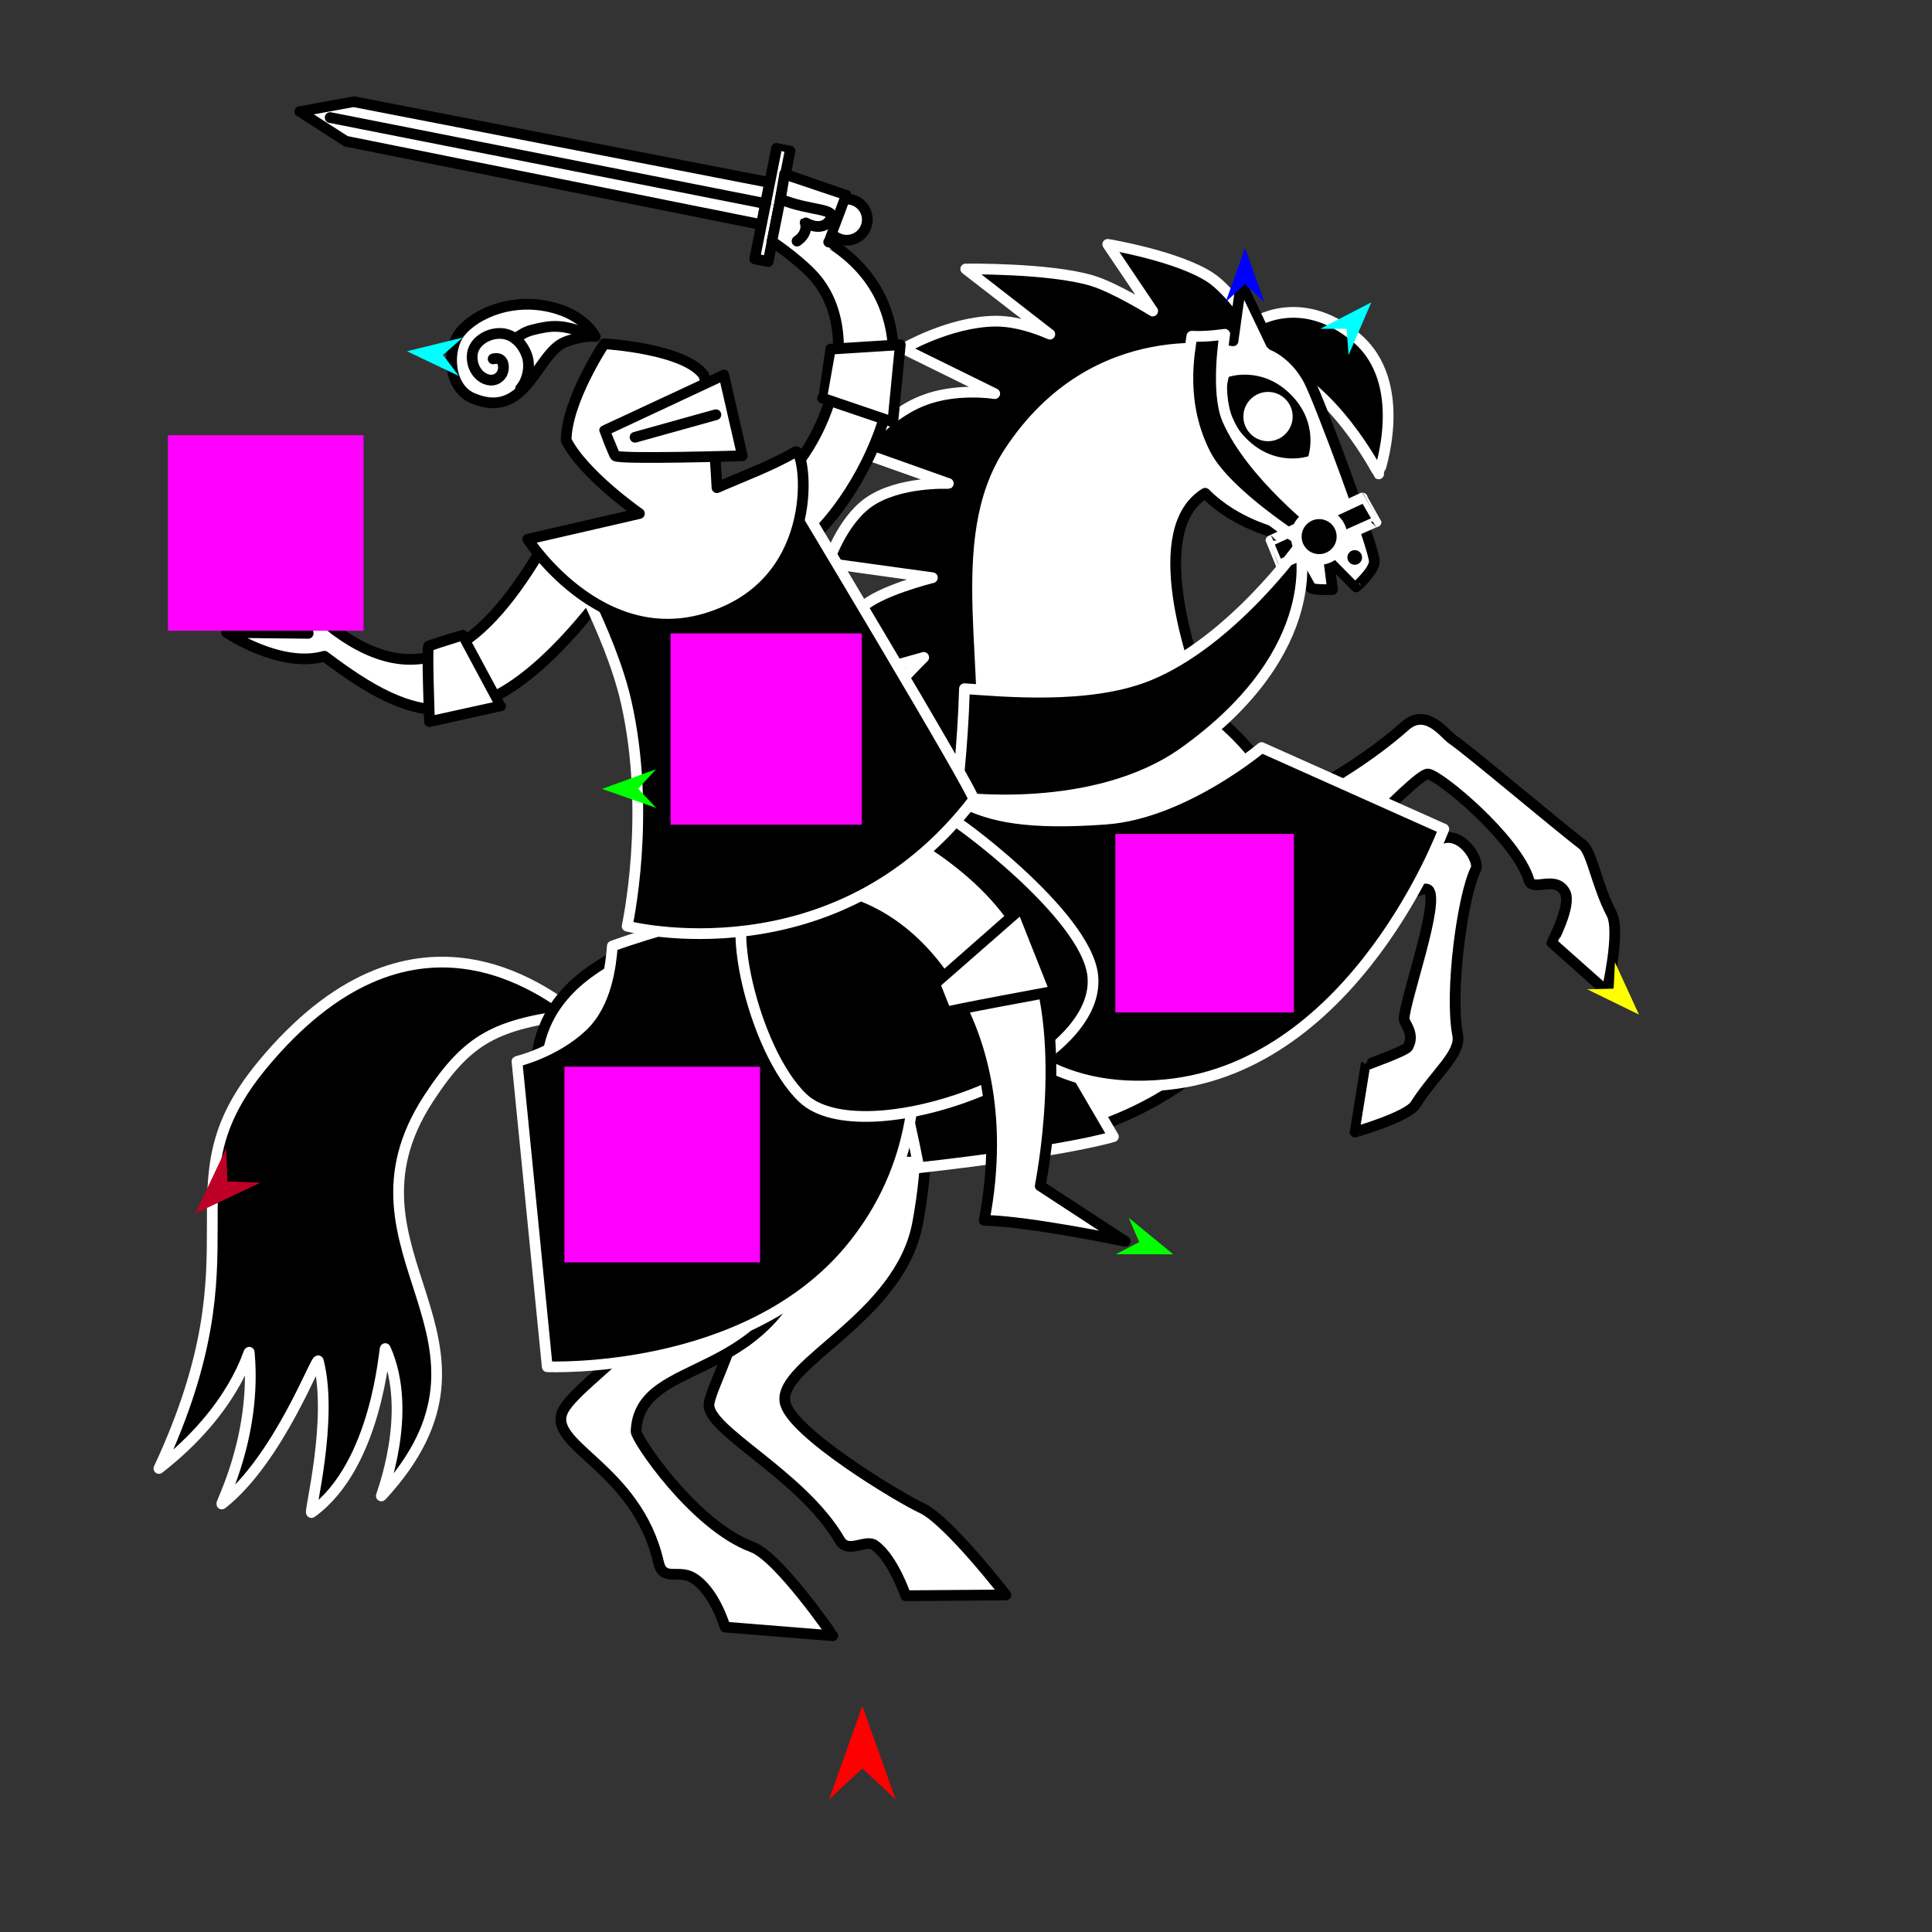<?xml version="1.0" encoding="utf-8"?>
<!-- Generator: Moho 13.0.3 build 635 -->
<!DOCTYPE svg PUBLIC "-//W3C//DTD SVG 1.1//EN" "http://www.w3.org/Graphics/SVG/1.1/DTD/svg11.dtd">
<svg version="1.1" id="Frame_0" xmlns="http://www.w3.org/2000/svg" xmlns:xlink="http://www.w3.org/1999/xlink" width="720px" height="720px">
<rect width="100%" height="100%" fill="#333333" stroke="none"/>
<g id="knight_1">
<g id="sword_3">
<path fill="#ffffff" fill-rule="evenodd" stroke="#000000" stroke-width="4" stroke-linecap="round" stroke-linejoin="round" d="M 286.865 68.036 C 286.865 68.036 285.316 75.877 285.316 75.878 C 285.315 75.879 283.766 83.720 283.766 83.721 C 283.751 83.718 128.973 52.653 128.958 52.650 C 128.956 52.649 111.716 41.580 111.715 41.579 C 111.717 41.579 131.871 37.898 131.873 37.898 C 131.888 37.901 286.850 68.033 286.865 68.036 Z"/>
<path fill="#ffffff" fill-rule="evenodd" stroke="#000000" stroke-width="4" stroke-linecap="round" stroke-linejoin="round" d="M 289.383 55.293 C 289.382 55.298 281.249 96.459 281.249 96.463 C 281.249 96.463 286.286 97.458 286.286 97.458 C 286.287 97.454 294.420 56.293 294.421 56.289 C 294.420 56.289 289.383 55.294 289.383 55.293 Z"/>
<path fill="#ffffff" fill-rule="evenodd" stroke="#000000" stroke-width="4" stroke-linecap="round" stroke-linejoin="round" d="M 309.743 76.790 C 308.899 77.769 308.278 78.985 308.006 80.361 C 307.734 81.738 307.846 83.099 308.254 84.325 C 302.100 83.121 289.604 80.675 289.603 80.675 C 289.603 80.674 291.104 73.073 291.104 73.072 C 291.106 73.073 303.593 75.563 309.743 76.790 Z"/>
<path fill="none" stroke="#ffffff" stroke-width="1" stroke-linecap="butt" stroke-linejoin="round" d="M 308.006 80.361 C 307.734 81.738 307.846 83.099 308.254 84.325 "/>
<path fill="none" stroke="#ffffff" stroke-width="1" stroke-linecap="butt" stroke-linejoin="round" d="M 309.743 76.790 C 308.899 77.769 308.278 78.985 308.006 80.361 "/>
<path fill="#ffffff" fill-rule="evenodd" stroke="#000000" stroke-width="4" stroke-linecap="round" stroke-linejoin="round" d="M 308.006 80.361 C 307.734 81.738 307.846 83.099 308.254 84.325 C 309.124 86.842 311.258 88.833 314.053 89.386 C 318.224 90.210 322.253 87.510 323.077 83.339 C 323.901 79.168 321.201 75.138 317.030 74.314 C 314.236 73.762 311.505 74.792 309.743 76.790 C 308.899 77.769 308.278 78.985 308.006 80.361 Z"/>
<path fill="none" stroke="#000000" stroke-width="4" stroke-linecap="round" stroke-linejoin="round" d="M 285.316 75.878 C 231.223 65.191 177.131 54.504 123.039 43.817 "/>
</g>
<g id="horse_rearing">
<path fill="#000000" fill-rule="evenodd" stroke="#ffffff" stroke-width="4" stroke-linecap="round" stroke-linejoin="round" d="M 159.683 409.453 C 174.501 386.700 184.941 381.694 214.680 377.871 C 202.819 369.295 153.136 329.798 97.631 397.030 C 60.125 442.460 98.541 462.984 59.234 547.254 C 87.845 525.016 92.764 502.752 92.880 503.992 C 95.829 535.679 81.561 561.388 82.720 560.474 C 104.078 543.620 118.074 505.053 118.633 507.207 C 124.287 528.988 114.978 564.482 116.097 563.677 C 140.740 545.944 143.198 501.706 143.596 502.590 C 154.437 526.634 141.659 558.039 142.124 557.534 C 196.310 498.774 122.082 467.187 159.683 409.453 M 387.445 163.438 C 415.890 118.547 467.203 133.423 471.706 134.811 C 496.476 142.447 513.779 176.604 513.784 176.608 C 513.783 176.603 525.963 142.682 505.125 125.576 C 484.199 108.397 466.790 120.638 466.786 120.638 C 466.785 120.636 458.182 108.143 451.181 103.483 C 439.012 95.383 412.835 91.061 412.831 91.060 C 412.833 91.063 429.574 115.904 429.576 115.906 C 429.573 115.905 415.439 107.105 406.890 104.563 C 390.984 99.834 359.903 100.243 359.898 100.242 C 359.902 100.245 391.223 124.546 391.226 124.548 C 391.224 124.548 380.772 119.522 370.701 119.687 C 353.731 119.967 336.676 129.949 336.673 129.950 C 336.676 129.952 370.698 146.692 370.701 146.694 C 370.699 146.694 356.297 144.324 343.694 149.395 C 329.594 155.068 319.931 168.297 319.929 168.299 C 319.932 168.300 353.414 180.181 353.417 180.182 C 353.414 180.183 334.993 179.286 323.710 187.204 C 313.632 194.276 308.587 209.887 308.586 209.889 C 308.590 209.890 347.472 215.290 347.476 215.291 C 347.473 215.292 327.281 220.255 321.009 226.634 C 314.411 233.344 309.667 254.718 309.666 254.721 C 309.670 254.720 344.231 244.999 344.235 244.998 C 344.233 245.000 330.046 259.117 326.951 264.443 C 323.496 270.387 317.769 291.987 317.768 291.990 C 317.771 291.988 346.392 279.568 346.395 279.567 C 346.394 279.568 335.602 290.313 332.892 296.851 C 327.786 309.171 329.334 338.025 329.334 338.029 C 329.339 338.026 377.718 306.576 377.723 306.573 C 377.724 306.559 345.133 230.212 387.445 163.438 Z"/>
<path fill="#ffffff" fill-rule="evenodd" stroke="#000000" stroke-width="4" stroke-linecap="round" stroke-linejoin="round" d="M 235.121 424.872 C 228.493 392.225 312.887 347.336 343.127 407.850 C 345.762 413.123 346.262 432.792 341.989 455.797 C 335.419 491.161 290.203 507.934 292.546 522.415 C 294.366 533.659 335.445 558.314 343.408 561.945 C 353.267 566.441 374.845 594.388 374.848 594.391 C 374.844 594.391 337.539 594.679 337.535 594.679 C 337.534 594.677 332.815 580.773 325.962 575.879 C 322.577 573.463 316.029 579.287 312.948 573.979 C 298.796 549.602 263.294 532.966 264.230 523.249 C 264.905 516.238 279.490 492.714 275.621 474.196 C 272.779 460.591 240.206 449.920 235.121 424.872 M 461.822 338.503 C 461.822 338.500 459.996 308.380 459.996 308.377 C 460.002 308.374 497.149 294.018 523.603 270.576 C 531.581 263.506 538.298 273.533 541.244 275.513 C 547.099 279.448 578.759 306.245 589.834 314.806 C 593.235 317.435 595.050 329.982 600.621 340.579 C 604.046 347.094 598.803 369.524 598.802 369.527 C 598.800 369.525 578.310 351.316 578.308 351.315 C 578.308 351.313 585.824 337.330 583.238 332.524 C 579.676 325.906 571.155 332.530 569.826 328.089 C 565.193 312.608 536.157 288.599 532.115 288.454 C 527.307 288.282 485.562 333.934 485.557 333.939 C 485.555 333.939 461.825 338.503 461.822 338.503 Z"/>
<path fill="#ffffff" fill-rule="evenodd" stroke="none" d="M 537.852 312.353 C 523.042 316.180 503.456 319.970 486.479 323.315 C 482.893 300.124 467.849 278.485 452.068 266.535 C 442.643 244.339 427.655 196.943 449.125 183.828 C 460.623 195.495 476.419 198.840 476.422 198.841 C 476.423 198.843 482.717 208.423 488.426 218.925 C 489.040 220.055 496.582 219.702 496.583 219.702 C 496.583 219.701 495.166 208.345 495.166 208.344 C 495.167 208.345 505.392 218.709 505.393 218.710 C 505.394 218.709 512.025 212.937 512.179 209.308 C 512.367 204.870 491.972 149.833 487.829 141.849 C 482.423 131.429 473.878 128.439 473.877 128.437 C 473.876 128.435 462.626 104.928 462.624 104.926 C 462.624 104.928 459.522 127.035 459.522 127.038 C 459.513 127.041 406.582 114.850 372.831 166.176 C 349.615 201.481 367.141 251.989 360.480 293.492 C 354.881 328.376 304.627 332.157 260.819 344.354 C 193.493 363.101 195.931 392.898 202.760 429.663 C 210.005 468.665 241.012 464.662 240.765 490.166 C 240.667 500.233 214.779 516.492 209.987 525.407 C 202.872 538.643 237.238 546.385 245.430 582.328 C 247.073 589.540 252.779 584.837 258.069 587.913 C 266.296 592.697 270.217 606.367 270.218 606.369 C 270.222 606.369 310.377 609.593 310.382 609.593 C 310.379 609.590 290.194 580.171 280.382 576.542 C 258.598 568.484 236.950 536.097 237.050 533.412 C 238.147 504.024 290.076 517.690 303.344 459.421 C 310.004 430.176 300.378 397.468 300.378 397.462 C 300.379 397.465 307.383 426.646 306.870 432.558 C 313.648 427.236 323.574 429.650 353.679 428.988 C 422.137 427.482 458.659 397.753 483.070 356.091 C 479.091 359.119 470.544 363.259 468.198 363.474 C 461.620 364.077 450.124 357.322 450.122 357.321 C 450.124 357.321 461.429 364.293 468.685 363.208 C 476.882 361.983 527.919 327.784 532.281 331.615 C 536.846 335.624 523.284 373.059 523.257 379.820 C 523.251 381.261 527.479 385.243 524.665 390.176 C 523.830 391.641 509.027 396.965 509.026 396.966 C 509.025 396.968 505.007 421.876 505.006 421.879 C 505.008 421.878 524.509 416.279 527.426 411.723 C 535.035 399.835 544.585 392.680 543.239 385.732 C 540.152 369.811 545.100 333.407 550.034 323.865 C 551.445 321.135 545.477 310.383 537.852 312.353 Z"/>
<path fill="none" stroke="#000000" stroke-width="4" stroke-linecap="round" stroke-linejoin="round" d="M 486.479 323.315 C 472.540 326.005 460.469 328.319 454.156 329.173 M 537.852 312.353 C 523.042 316.180 503.456 319.970 486.479 323.315 C 482.893 300.124 467.849 278.485 452.068 266.535 C 442.643 244.339 427.655 196.943 449.125 183.828 C 460.623 195.495 476.419 198.840 476.422 198.841 C 476.423 198.843 482.717 208.423 488.426 218.925 C 489.040 220.055 496.582 219.702 496.583 219.702 C 496.583 219.701 495.166 208.345 495.166 208.344 C 495.167 208.345 505.392 218.709 505.393 218.710 C 505.394 218.709 512.025 212.937 512.179 209.308 C 512.367 204.870 491.972 149.833 487.829 141.849 C 482.423 131.429 473.878 128.439 473.877 128.437 C 473.876 128.435 462.626 104.928 462.624 104.926 C 462.624 104.928 459.522 127.035 459.522 127.038 C 459.513 127.041 406.582 114.850 372.831 166.176 C 349.615 201.481 367.141 251.989 360.480 293.492 C 354.881 328.376 304.627 332.157 260.819 344.354 C 193.493 363.101 195.931 392.898 202.760 429.663 C 210.005 468.665 241.012 464.662 240.765 490.166 C 240.667 500.233 214.779 516.492 209.987 525.407 C 202.872 538.643 237.238 546.385 245.430 582.328 C 247.073 589.540 252.779 584.837 258.069 587.913 C 266.296 592.697 270.217 606.367 270.218 606.369 C 270.222 606.369 310.377 609.593 310.382 609.593 C 310.379 609.590 290.194 580.171 280.382 576.542 C 258.598 568.484 236.950 536.097 237.050 533.412 C 238.147 504.024 290.076 517.690 303.344 459.421 C 310.004 430.176 300.378 397.468 300.378 397.462 C 300.379 397.465 307.383 426.646 306.870 432.558 C 313.648 427.236 323.574 429.650 353.679 428.988 C 422.137 427.482 458.659 397.753 483.070 356.091 C 479.091 359.119 470.544 363.259 468.198 363.474 C 461.620 364.077 450.124 357.322 450.122 357.321 C 450.124 357.321 461.429 364.293 468.685 363.208 C 476.882 361.983 527.919 327.784 532.281 331.615 C 536.846 335.624 523.284 373.059 523.257 379.820 C 523.251 381.261 527.479 385.243 524.665 390.176 C 523.830 391.641 509.027 396.965 509.026 396.966 C 509.025 396.968 505.007 421.876 505.006 421.879 C 505.008 421.878 524.509 416.279 527.426 411.723 C 535.035 399.835 544.585 392.680 543.239 385.732 C 540.152 369.811 545.100 333.407 550.034 323.865 C 551.445 321.135 545.477 310.383 537.852 312.353 "/>
<path fill="#000000" fill-rule="evenodd" stroke="none" d="M 479.049 161.730 C 482.642 158.137 482.642 152.341 479.049 148.748 C 475.456 145.155 469.659 145.155 466.066 148.748 C 462.473 152.341 462.473 158.137 466.066 161.730 C 469.659 165.323 475.456 165.323 479.049 161.730 M 487.568 170.044 C 487.567 170.042 491.783 157.773 481.006 146.996 C 470.229 136.219 457.960 140.435 457.958 140.435 C 457.959 140.437 453.743 152.705 464.520 163.482 C 475.297 174.259 487.565 170.044 487.568 170.044 M 507.605 207.746 C 507.605 206.233 506.384 205.012 504.870 205.012 C 503.357 205.012 502.136 206.233 502.136 207.746 C 502.136 209.260 503.357 210.480 504.870 210.480 C 506.384 210.480 507.605 209.260 507.605 207.746 Z"/>
</g>
<g id="tack">
<path fill="#000000" fill-rule="evenodd" stroke="#ffffff" stroke-width="4" stroke-linecap="round" stroke-linejoin="round" d="M 414.934 423.595 C 414.931 423.589 383.373 369.593 383.370 369.588 C 383.365 369.590 332.168 390.497 332.163 390.499 C 332.164 390.504 338.489 414.182 342.458 435.184 C 398.562 428.854 414.927 423.596 414.934 423.595 Z"/>
<path fill="#000000" fill-rule="evenodd" stroke="#ffffff" stroke-width="4" stroke-linecap="round" stroke-linejoin="round" d="M 228.206 352.574 C 257.668 341.784 322.964 327.389 322.973 327.386 C 322.973 327.400 366.918 404.447 317.237 465.112 C 278.304 512.652 203.953 509.342 203.942 509.346 C 203.941 509.335 192.668 395.569 192.666 395.558 C 192.669 395.556 206.632 392.300 216.972 382.588 C 226.173 373.945 227.687 359.384 228.206 352.574 M 358.820 298.996 C 353.700 308.242 345.130 314.361 345.129 314.363 C 345.138 314.372 349.024 412.838 434.702 404.226 C 505.526 397.108 538.042 308.953 538.052 308.944 C 538.045 308.941 470.167 278.605 470.161 278.602 C 470.155 278.605 441.110 303.107 412.247 305.246 C 382.853 307.425 369.216 304.306 358.820 298.996 Z"/>
<path fill="#000000" fill-rule="evenodd" stroke="#ffffff" stroke-width="4" stroke-linecap="round" stroke-linejoin="round" d="M 407.261 363.700 C 404.946 340.682 354.387 303.911 353.656 304.638 C 331.376 326.817 322.612 329.513 280.980 335.836 C 269.132 337.636 280.255 391.182 299.196 409.208 C 321.462 430.400 410.805 398.944 407.261 363.700 Z"/>
<path fill="#000000" fill-rule="evenodd" stroke="#ffffff" stroke-width="4" stroke-linecap="round" stroke-linejoin="round" d="M 359.430 256.657 C 358.773 278.855 356.414 297.115 356.414 297.119 C 356.422 297.118 407.830 304.312 441.420 280.257 C 494.907 241.951 484.364 203.334 484.365 203.331 C 484.360 203.336 458.846 239.156 428.035 251.720 C 405.729 260.816 373.421 257.544 359.430 256.657 M 444.162 125.302 C 449.437 125.637 456.429 124.567 456.430 124.567 C 456.430 124.570 452.946 146.034 457.469 156.410 C 466.472 177.060 492.772 197.260 492.776 197.264 C 492.775 197.264 485.307 201.932 485.306 201.932 C 485.302 201.929 457.081 184.264 449.421 169.577 C 439.322 150.213 443.331 131.266 444.162 125.302 M 507.714 185.593 C 507.715 185.594 512.849 194.462 512.849 194.463 C 512.846 194.465 477.373 210.334 477.370 210.335 C 477.369 210.335 473.635 201.467 473.635 201.466 C 473.638 201.464 507.711 185.595 507.714 185.593 Z"/>
<path fill="#000000" fill-rule="evenodd" stroke="#ffffff" stroke-width="4" stroke-linecap="round" stroke-linejoin="round" d="M 491.608 191.459 C 486.891 191.459 483.086 195.264 483.086 199.981 C 483.086 204.698 486.891 208.503 491.608 208.503 C 496.324 208.503 500.130 204.698 500.130 199.981 C 500.130 195.264 496.324 191.459 491.608 191.459 Z"/>
</g>
<g id="knight">
<path fill="#ffffff" fill-rule="evenodd" stroke="#000000" stroke-width="4" stroke-linecap="round" stroke-linejoin="round" d="M 313.579 93.469 C 354.668 124.851 321.131 185.965 300.120 202.622 C 325.459 240.608 331.436 305.402 331.439 305.412 C 331.444 305.417 368.191 321.807 382.774 351.246 C 399.341 384.687 387.652 441.920 387.652 441.930 C 387.655 441.932 419.305 462.596 419.309 462.598 C 419.303 462.597 384.017 455.171 366.773 454.779 C 381.617 377.702 334.286 325.399 289.681 335.125 C 225.018 349.224 283.434 280.637 223.796 222.931 C 179.027 280.253 153.775 269.215 120.905 244.566 C 104.437 249.237 84.461 235.697 84.457 235.696 C 84.461 235.696 114.845 236.026 114.848 236.026 C 114.848 236.025 112.872 222.945 112.872 222.944 C 112.873 222.945 121.069 232.005 125.239 235.046 C 157.392 258.487 180.399 241.411 202.952 202.622 C 202.954 202.622 284.023 184.753 284.525 184.453 C 306.716 171.160 324.472 124.512 302.283 101.856 C 296.111 95.554 287.652 90.002 287.650 90.001 C 287.651 89.999 290.816 74.188 290.816 74.186 C 290.816 74.186 292.398 64.882 292.398 64.881 C 292.401 64.882 315.274 72.674 315.276 72.674 C 315.276 72.676 308.835 90.192 308.834 90.194 C 308.835 90.194 310.635 91.220 313.579 93.469 Z"/>
<path fill="#000000" fill-rule="evenodd" stroke="#ffffff" stroke-width="4" stroke-linecap="round" stroke-linejoin="round" d="M 233.708 345.146 C 233.708 345.138 242.882 303.743 233.356 261.644 C 227.381 235.243 208.740 203.734 208.738 203.728 C 208.746 203.726 293.445 179.244 293.453 179.241 C 293.460 179.253 363.972 296.544 362.862 297.989 C 311.239 365.198 233.721 345.142 233.708 345.146 Z"/>
<path fill="#ffffff" fill-rule="evenodd" stroke="#000000" stroke-width="4" stroke-linecap="round" stroke-linejoin="round" d="M 267.196 181.743 C 276.476 177.652 287.907 173.448 296.416 168.379 C 299.854 166.331 306.916 211.184 270.740 227.631 C 226.642 247.679 196.683 200.970 196.675 200.967 C 196.680 200.966 238.282 191.380 238.286 191.379 C 238.287 191.376 217.487 176.922 210.982 164.076 C 211.122 149.261 225.187 128.105 225.188 128.102 C 225.192 128.103 255.497 129.856 262.377 139.985 C 262.376 139.989 265.839 153.852 267.196 181.743 M 332.728 157.272 C 332.728 157.269 335.517 128.476 335.517 128.473 C 335.514 128.473 309.523 130.115 309.521 130.115 C 309.520 130.117 306.559 148.383 306.558 148.384 C 306.561 148.385 332.725 157.271 332.728 157.272 M 159.799 240.733 C 165.097 238.843 172.434 236.741 172.435 236.741 C 172.436 236.743 186.586 263.072 186.588 263.075 C 186.585 263.075 160.068 268.926 160.065 268.927 C 160.065 268.924 158.979 240.149 159.799 240.733 M 352.705 377.241 C 352.704 377.240 348.372 366.736 348.371 366.734 C 348.375 366.732 380.846 338.237 380.850 338.234 C 380.851 338.237 393.193 369.338 393.194 369.341 C 393.190 369.342 352.795 376.727 352.705 377.241 Z"/>
<path fill="#ffffff" fill-rule="evenodd" stroke="#000000" stroke-width="4" stroke-linecap="round" stroke-linejoin="round" d="M 225.314 160.478 C 225.318 160.476 269.748 139.743 269.753 139.740 C 269.753 139.743 276.665 169.857 276.665 169.860 C 276.661 169.860 231.187 171.283 229.264 169.860 C 228.982 169.652 225.314 160.479 225.314 160.478 Z"/>
<path fill="none" stroke="#000000" stroke-width="4" stroke-linecap="round" stroke-linejoin="round" d="M 236.670 162.948 C 246.710 160.149 256.750 157.351 266.790 154.553 "/>
<path fill="#ffffff" fill-rule="evenodd" stroke="#000000" stroke-width="4" stroke-linecap="round" stroke-linejoin="round" d="M 221.832 125.413 C 221.831 125.412 218.501 118.509 208.014 115.182 C 191.914 110.075 177.125 116.780 171.553 123.777 C 166.328 130.336 167.021 144.484 176.127 148.382 C 196.184 156.966 199.981 131.526 210.694 127.416 C 217.593 124.769 221.831 125.413 221.832 125.413 Z"/>
<path fill="none" stroke="#000000" stroke-width="4" stroke-linecap="round" stroke-linejoin="round" d="M 290.816 74.186 C 302.032 78.856 312.261 77.395 309.431 81.871 C 306.272 86.866 300.058 82.920 300.057 82.921 C 300.057 82.921 301.586 86.725 297.043 89.850 "/>
<path fill="none" stroke="#000000" stroke-width="4" stroke-linecap="round" stroke-linejoin="round" d="M 193.992 144.828 C 196.366 142.128 197.943 136.771 196.301 132.328 C 194.642 127.837 191.090 124.283 186.302 124.258 C 181.378 124.233 176.217 127.581 175.972 132.499 C 175.582 140.308 183.485 144.352 186.806 139.671 C 188.240 137.650 188.114 132.617 183.783 133.750 "/>
<path fill="none" stroke="#000000" stroke-width="4" stroke-linecap="round" stroke-linejoin="round" d="M 218.287 124.230 C 209.521 120.905 205.733 121.102 198.416 122.953 C 195.037 123.808 194.065 125.086 191.889 126.152 "/>
</g>
<g id="specs">
<path fill="#ff0000" fill-rule="evenodd" stroke="none" d="M 321.378 635.830 C 321.377 635.834 308.962 670.596 308.961 670.600 C 308.962 670.599 321.377 659.047 321.378 659.046 C 321.379 659.047 333.794 670.599 333.796 670.600 C 333.794 670.596 321.379 635.834 321.378 635.830 Z"/>
<path fill="#0000ff" fill-rule="evenodd" stroke="none" d="M 463.982 92.382 C 463.981 92.385 456.769 112.578 456.769 112.580 C 456.769 112.579 463.981 105.869 463.982 105.868 C 463.982 105.869 471.194 112.579 471.195 112.580 C 471.194 112.578 463.982 92.385 463.982 92.382 Z"/>
<path fill="#ffff00" fill-rule="evenodd" stroke="none" d="M 610.785 378.093 C 610.784 378.091 601.834 358.606 601.834 358.604 C 601.833 358.605 601.362 368.444 601.362 368.445 C 601.361 368.445 591.514 368.684 591.513 368.684 C 591.515 368.685 610.783 378.092 610.785 378.093 Z"/>
<path fill="#00ff00" fill-rule="evenodd" stroke="none" d="M 224.333 293.997 C 224.335 293.996 244.491 286.682 244.493 286.682 C 244.492 286.682 237.819 293.928 237.818 293.929 C 237.819 293.930 244.565 301.107 244.566 301.108 C 244.564 301.107 224.335 293.998 224.333 293.997 Z"/>
<path fill="#00ffff" fill-rule="evenodd" stroke="none" d="M 151.669 130.900 C 151.671 130.901 171.025 140.132 171.027 140.133 C 171.026 140.132 165.086 132.274 165.085 132.273 C 165.086 132.273 172.495 125.781 172.496 125.781 C 172.494 125.781 151.671 130.900 151.669 130.900 Z"/>
<path fill="#00ffff" fill-rule="evenodd" stroke="none" d="M 511.049 112.674 C 511.049 112.676 502.559 132.365 502.558 132.367 C 502.558 132.366 501.856 122.541 501.856 122.540 C 501.855 122.540 492.005 122.532 492.004 122.532 C 492.006 122.531 511.048 112.675 511.049 112.674 Z"/>
<path fill="#be0027" fill-rule="evenodd" stroke="none" d="M 72.799 452.232 C 72.801 452.229 84.298 427.958 84.299 427.955 C 84.299 427.957 84.744 440.286 84.744 440.288 C 84.745 440.288 97.075 440.732 97.076 440.732 C 97.073 440.733 72.802 452.230 72.799 452.232 Z"/>
<path fill="#00ff00" fill-rule="evenodd" stroke="none" d="M 437.245 467.446 C 437.243 467.445 420.662 453.849 420.661 453.848 C 420.661 453.849 424.548 462.900 424.548 462.901 C 424.547 462.901 415.799 467.430 415.798 467.430 C 415.801 467.430 437.243 467.446 437.245 467.446 Z"/>
<path fill="#ff00ff" fill-rule="evenodd" stroke="none" d="M 249.888 236.052 C 249.895 236.052 321.157 236.052 321.164 236.052 C 321.164 236.059 321.164 307.321 321.164 307.328 C 321.157 307.328 249.895 307.328 249.888 307.328 C 249.888 307.321 249.888 236.059 249.888 236.052 Z"/>
<path fill="#ff00ff" fill-rule="evenodd" stroke="none" d="M 415.660 310.790 C 415.667 310.790 482.191 310.790 482.198 310.790 C 482.198 310.796 482.198 377.320 482.198 377.327 C 482.191 377.327 415.667 377.327 415.660 377.327 C 415.660 377.320 415.660 310.796 415.660 310.790 Z"/>
<path fill="#ff00ff" fill-rule="evenodd" stroke="none" d="M 210.345 397.555 C 210.353 397.555 283.236 397.555 283.243 397.555 C 283.243 397.562 283.243 470.445 283.243 470.452 C 283.236 470.452 210.353 470.452 210.345 470.452 C 210.345 470.445 210.345 397.562 210.345 397.555 Z"/>
<path fill="#ff00ff" fill-rule="evenodd" stroke="none" d="M 62.588 162.173 C 62.595 162.173 135.478 162.173 135.485 162.173 C 135.485 162.180 135.485 235.063 135.485 235.070 C 135.478 235.070 62.595 235.070 62.588 235.070 C 62.588 235.063 62.588 162.180 62.588 162.173 Z"/>
</g>
</g>
</svg>
